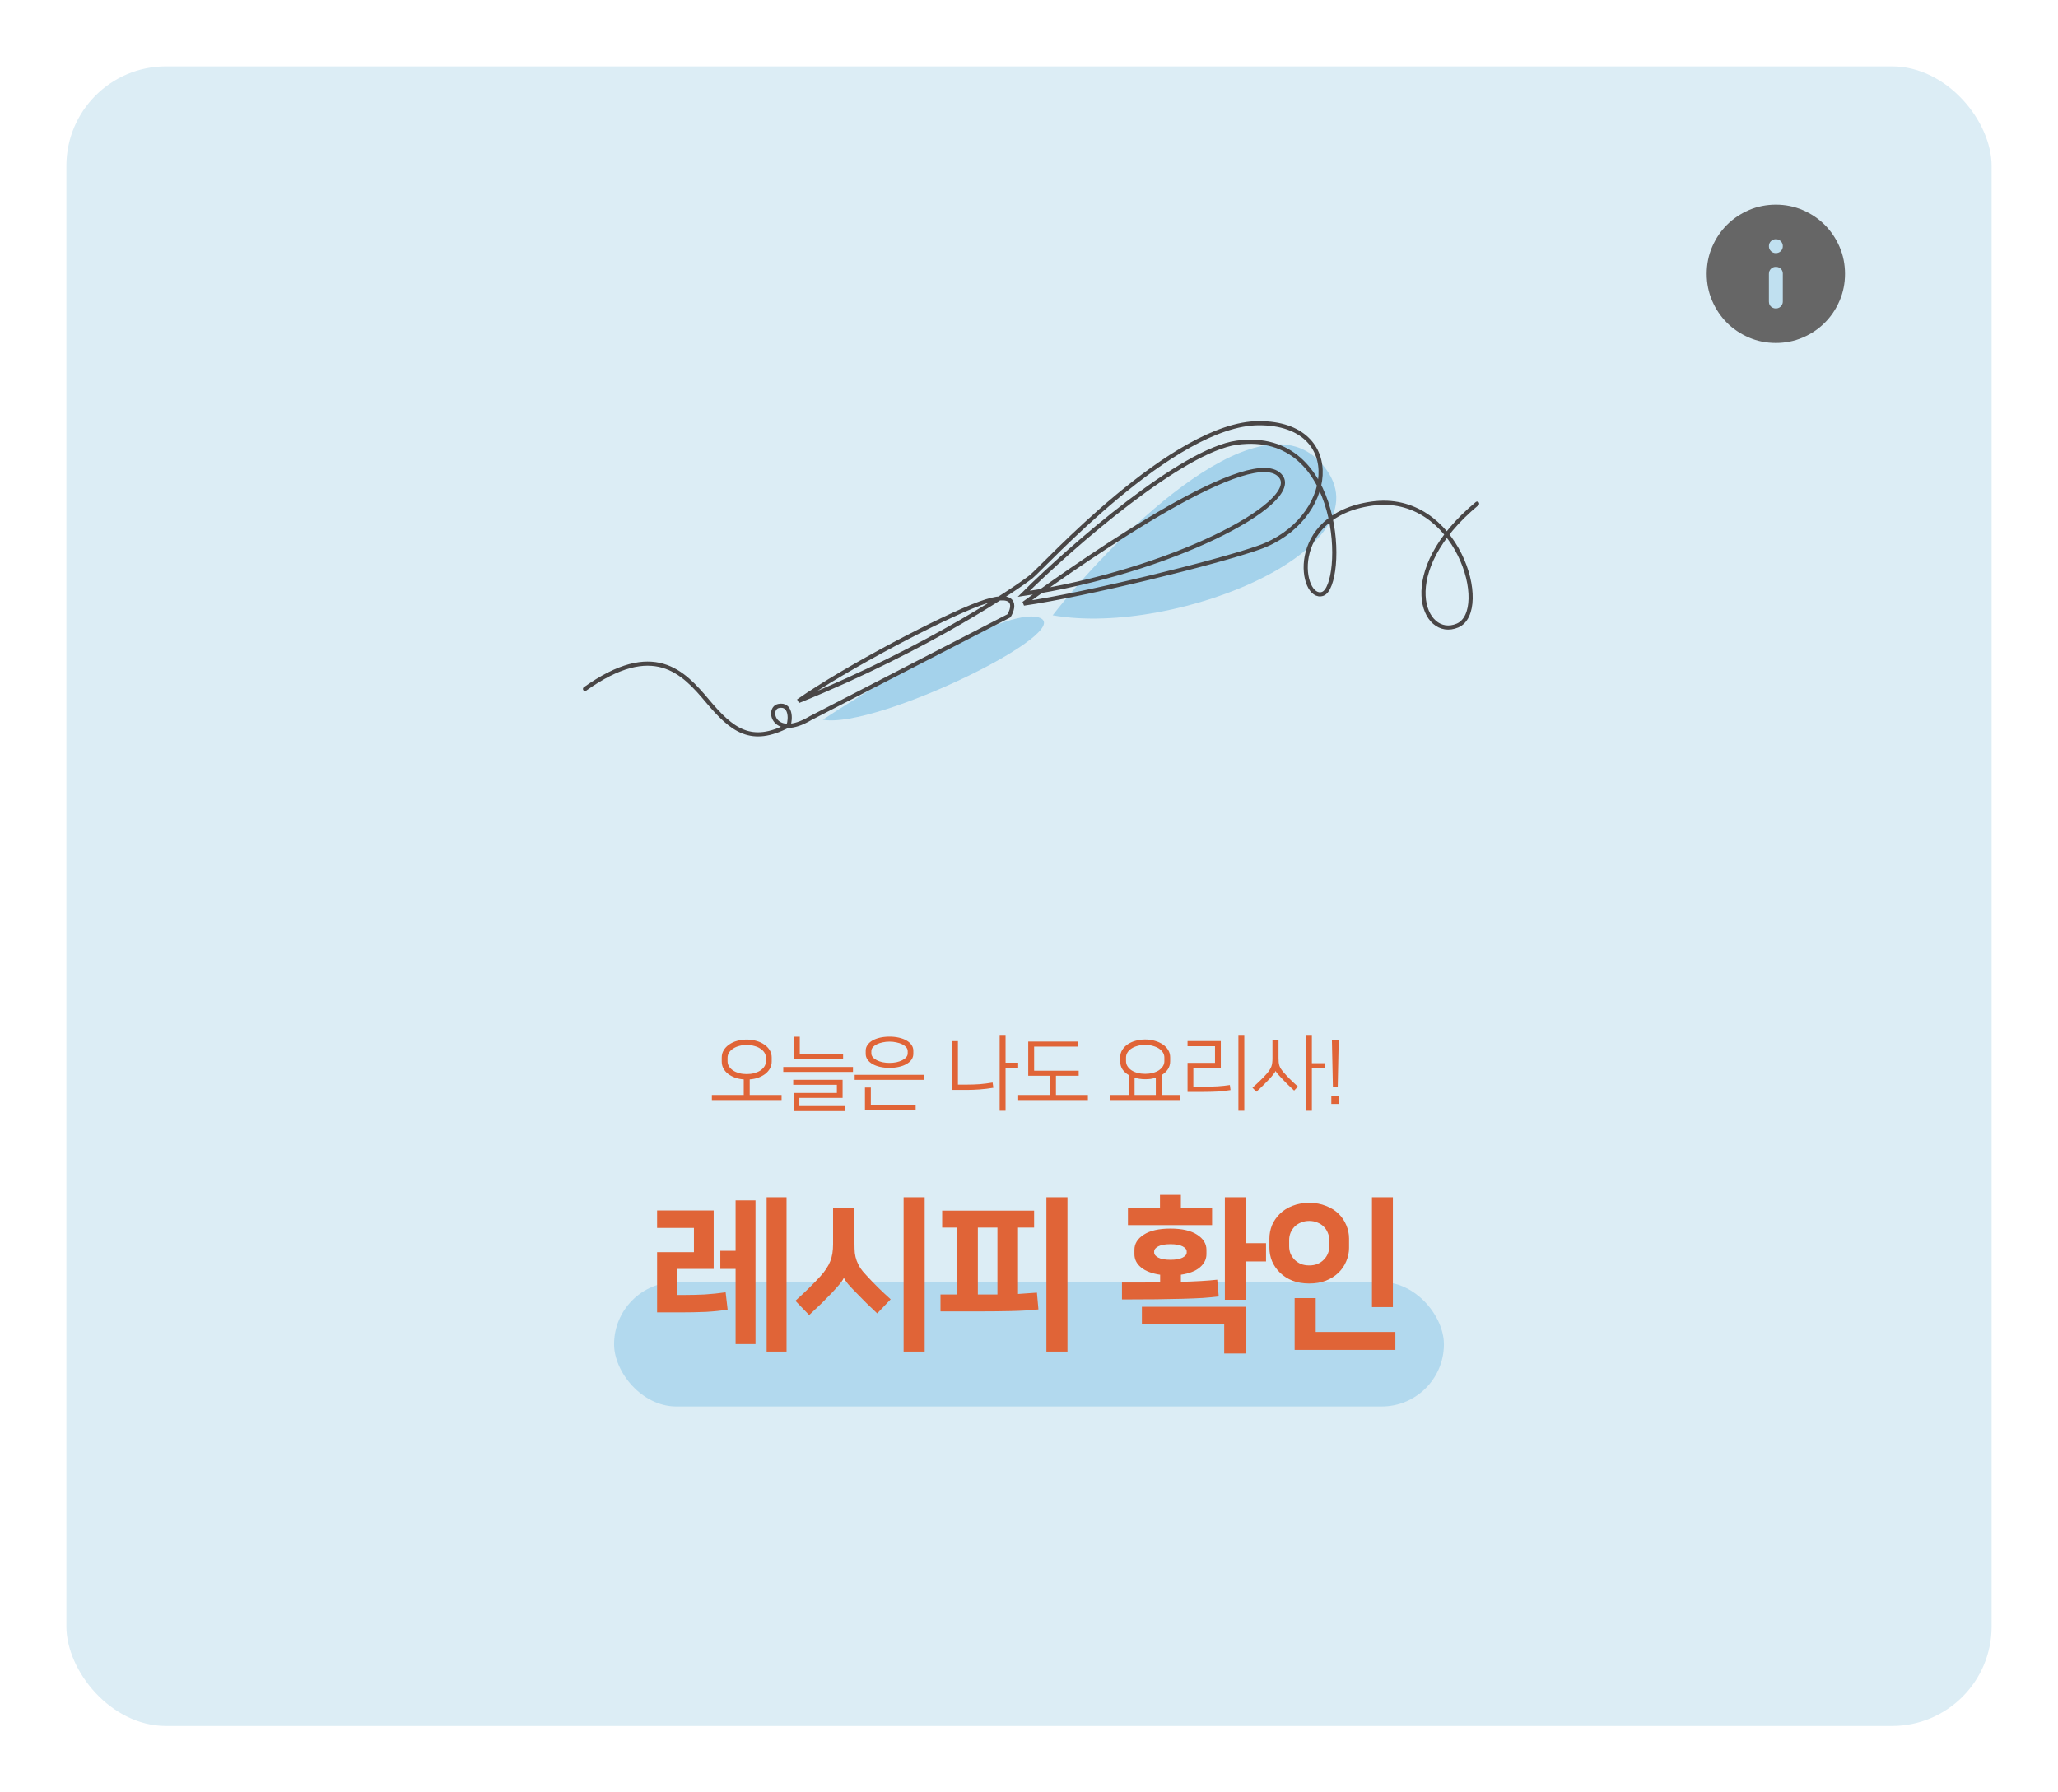 <svg width="496" height="432" viewBox="0 0 496 432" fill="none" xmlns="http://www.w3.org/2000/svg">
<g filter="url(#filter0_d_788_1540)">
<rect x="16" y="12" width="464" height="400" rx="24" fill="#DCEDF5"/>
</g>
<rect x="148" y="309" width="200" height="30" rx="15" fill="#52AADD" fill-opacity="0.3"/>
<path d="M253.709 148.303C266.9 131.263 302.425 94.727 318.091 111.285C336.992 131.263 283.833 153.591 253.709 148.303Z" fill="#52AADD" fill-opacity="0.4"/>
<path d="M198.293 173.474C212.272 164.268 242.238 146.445 250.271 148.795C260.312 151.733 211.287 175.824 198.293 173.474Z" fill="#52AADD" fill-opacity="0.4"/>
<path d="M141 166.046C157.538 154.294 164.626 161.933 170.533 168.984C176.44 176.035 181.047 179.56 190.025 174.86C190.615 173.293 190.615 169.571 187.662 170.159C184.709 170.747 186.481 178.385 195.341 173.097L243.184 148.419C244.562 146.068 245.074 142.19 236.096 145.481C227.118 148.771 204.201 160.758 192.387 168.984C224.283 156.057 245.547 141.368 248.5 139.017C251.453 136.667 282.758 102 303.431 102C324.695 102 321.742 125.503 303.431 131.966C293.045 135.633 261.691 143.326 246.728 145.481C263.463 133.337 302.601 106.377 308.747 114.927C313.394 121.39 282.168 137.842 246.728 143.13C258.344 131.575 284.931 108.489 298.115 106.7C324.104 103.175 324.104 141.242 318.788 143.13C313.473 145.019 309.929 124.328 330.602 121.39C351.275 118.452 359.544 147.243 351.275 150.769C343.006 154.294 336.154 137.842 356 121.39" stroke="#494646" stroke-linecap="round"/>
<path d="M163.125 312.12H165.045C166.565 312.12 168.165 312.08 169.845 312C171.525 311.893 173.205 311.72 174.885 311.48L175.365 315.64C173.818 315.907 172.058 316.093 170.085 316.2C168.112 316.28 166.085 316.32 164.005 316.32H158.365V301.8H167.245V295.96H158.365V291.76H172.005V305.84H163.125V312.12ZM177.285 305.84H173.605V301.48H177.285V289.32H182.085V323.96H177.285V305.84ZM189.565 325.76H184.765V288.56H189.565V325.76ZM222.859 325.76H217.779V288.56H222.859V325.76ZM208.779 307.36C209.632 308.293 210.566 309.267 211.579 310.28C212.592 311.267 213.619 312.227 214.659 313.16L211.419 316.56C210.512 315.707 209.632 314.867 208.779 314.04C207.926 313.187 207.126 312.373 206.379 311.6C205.606 310.827 204.952 310.133 204.419 309.52C203.886 308.88 203.552 308.387 203.419 308.04H203.339C203.206 308.413 202.832 308.96 202.219 309.68C201.632 310.373 201.006 311.067 200.339 311.76C199.592 312.533 198.806 313.333 197.979 314.16C197.152 314.96 196.166 315.893 195.019 316.96L191.699 313.52C193.966 311.493 195.966 309.533 197.699 307.64C198.286 307 198.766 306.387 199.139 305.8C199.539 305.213 199.859 304.613 200.099 304C200.339 303.387 200.512 302.747 200.619 302.08C200.726 301.413 200.779 300.667 200.779 299.84V291.16H205.939V299.84C205.939 300.64 205.966 301.36 206.019 302C206.099 302.64 206.246 303.253 206.459 303.84C206.672 304.4 206.952 304.973 207.299 305.56C207.672 306.12 208.166 306.72 208.779 307.36ZM230.713 312V295.88H227.073V291.8H249.233V295.88H245.353V311.88C246.1 311.827 246.846 311.773 247.593 311.72C248.366 311.667 249.14 311.613 249.913 311.56L250.273 315.6C248.326 315.813 246.086 315.947 243.553 316C241.046 316.053 238.46 316.08 235.793 316.08H226.673V312H230.713ZM257.273 325.76H252.193V288.56H257.273V325.76ZM240.393 295.88H235.673V312H240.393V295.88ZM270.407 309.12C272.167 309.12 273.807 309.12 275.327 309.12C276.847 309.12 278.274 309.107 279.607 309.08V307.24C277.607 306.947 276.074 306.36 275.007 305.48C273.94 304.6 273.407 303.533 273.407 302.28V301.24C273.407 299.773 274.154 298.56 275.647 297.6C277.14 296.613 279.287 296.12 282.087 296.12C284.887 296.12 287.034 296.613 288.527 297.6C290.02 298.56 290.767 299.773 290.767 301.24V302.28C290.767 303.507 290.234 304.573 289.167 305.48C288.127 306.36 286.607 306.947 284.607 307.24V308.96C286.447 308.907 288.06 308.84 289.447 308.76C290.86 308.68 292.167 308.573 293.367 308.44L293.727 312.48C292.634 312.613 291.367 312.733 289.927 312.84C288.514 312.92 286.86 312.987 284.967 313.04C283.1 313.093 280.967 313.133 278.567 313.16C276.167 313.187 273.447 313.2 270.407 313.2V309.12ZM300.207 299.64H305.127V304.04H300.207V313.28H295.207V288.56H300.207V299.64ZM275.207 314.96H300.207V326.24H295.047V319.08H275.207V314.96ZM279.567 291.2V288H284.607V291.2H292.127V295.28H271.847V291.2H279.567ZM282.087 299.88C280.807 299.88 279.834 300.053 279.167 300.4C278.5 300.747 278.167 301.16 278.167 301.64V301.88C278.167 302.36 278.5 302.773 279.167 303.12C279.834 303.467 280.807 303.64 282.087 303.64C283.367 303.64 284.34 303.467 285.007 303.12C285.674 302.773 286.007 302.36 286.007 301.88V301.64C286.007 301.16 285.674 300.747 285.007 300.4C284.34 300.053 283.367 299.88 282.087 299.88ZM317.101 321.04H336.301V325.36H312.021V312.88H317.101V321.04ZM335.701 315.04H330.661V288.56H335.701V315.04ZM315.541 309.36C314.048 309.36 312.701 309.133 311.501 308.68C310.328 308.2 309.328 307.56 308.501 306.76C307.674 305.96 307.034 305.04 306.581 304C306.154 302.96 305.941 301.88 305.941 300.76V298.52C305.941 297.4 306.154 296.32 306.581 295.28C307.034 294.24 307.674 293.32 308.501 292.52C309.328 291.72 310.328 291.093 311.501 290.64C312.701 290.16 314.048 289.92 315.541 289.92C317.034 289.92 318.368 290.16 319.541 290.64C320.741 291.093 321.754 291.72 322.581 292.52C323.408 293.32 324.034 294.24 324.461 295.28C324.914 296.32 325.141 297.4 325.141 298.52V300.76C325.141 301.88 324.914 302.96 324.461 304C324.034 305.04 323.408 305.96 322.581 306.76C321.754 307.56 320.741 308.2 319.541 308.68C318.368 309.133 317.034 309.36 315.541 309.36ZM315.541 294.28C314.794 294.28 314.114 294.413 313.501 294.68C312.914 294.92 312.408 295.253 311.981 295.68C311.581 296.107 311.261 296.6 311.021 297.16C310.808 297.72 310.701 298.293 310.701 298.88V300.4C310.701 301.013 310.808 301.6 311.021 302.16C311.261 302.693 311.581 303.173 311.981 303.6C312.408 304.027 312.914 304.373 313.501 304.64C314.114 304.88 314.794 305 315.541 305C316.288 305 316.954 304.88 317.541 304.64C318.154 304.373 318.661 304.027 319.061 303.6C319.488 303.173 319.808 302.693 320.021 302.16C320.261 301.6 320.381 301.013 320.381 300.4V298.88C320.381 298.293 320.261 297.72 320.021 297.16C319.808 296.6 319.488 296.107 319.061 295.68C318.661 295.253 318.154 294.92 317.541 294.68C316.954 294.413 316.288 294.28 315.541 294.28Z" fill="#E06437"/>
<path d="M173.949 254.88C173.949 254.227 174.109 253.64 174.429 253.12C174.749 252.587 175.182 252.133 175.729 251.76C176.276 251.373 176.909 251.08 177.629 250.88C178.362 250.667 179.142 250.56 179.969 250.56C180.782 250.56 181.549 250.667 182.269 250.88C183.002 251.08 183.642 251.373 184.189 251.76C184.749 252.133 185.189 252.587 185.509 253.12C185.829 253.64 185.989 254.227 185.989 254.88V255.86C185.989 256.46 185.849 257.013 185.569 257.52C185.289 258.027 184.909 258.467 184.429 258.84C183.949 259.2 183.389 259.5 182.749 259.74C182.109 259.967 181.422 260.107 180.689 260.16V263.92H188.369V265.14H171.569V263.92H179.249V260.16C178.502 260.107 177.809 259.967 177.169 259.74C176.529 259.5 175.969 259.2 175.489 258.84C175.009 258.467 174.629 258.027 174.349 257.52C174.082 257.013 173.949 256.46 173.949 255.86V254.88ZM179.969 251.86C179.316 251.86 178.709 251.94 178.149 252.1C177.589 252.247 177.102 252.46 176.689 252.74C176.276 253.007 175.949 253.327 175.709 253.7C175.469 254.073 175.349 254.487 175.349 254.94V255.8C175.349 256.253 175.469 256.667 175.709 257.04C175.949 257.413 176.276 257.74 176.689 258.02C177.102 258.287 177.589 258.5 178.149 258.66C178.709 258.807 179.316 258.88 179.969 258.88C180.609 258.88 181.209 258.807 181.769 258.66C182.342 258.5 182.836 258.287 183.249 258.02C183.662 257.74 183.989 257.413 184.229 257.04C184.469 256.667 184.589 256.253 184.589 255.8V254.94C184.589 254.487 184.469 254.073 184.229 253.7C183.989 253.327 183.662 253.007 183.249 252.74C182.836 252.46 182.342 252.247 181.769 252.1C181.209 251.94 180.609 251.86 179.969 251.86ZM205.576 257.16V258.36H188.776V257.16H205.576ZM203.076 260.26V264.62H192.656V266.6H203.616V267.8H191.276V263.44H201.696V261.46H191.176V260.26H203.076ZM192.756 254H203.196V255.24H191.336V249.88H192.756V254ZM222.783 259.06V260.28H205.983V259.06H222.783ZM209.883 266.26H220.683V267.5H208.463V262.12H209.883V266.26ZM214.383 257.38C213.57 257.38 212.81 257.3 212.103 257.14C211.41 256.98 210.803 256.753 210.283 256.46C209.777 256.167 209.377 255.813 209.083 255.4C208.79 254.973 208.643 254.507 208.643 254V253.24C208.643 252.733 208.79 252.273 209.083 251.86C209.377 251.433 209.777 251.073 210.283 250.78C210.803 250.487 211.41 250.26 212.103 250.1C212.81 249.94 213.57 249.86 214.383 249.86C215.197 249.86 215.95 249.94 216.643 250.1C217.35 250.26 217.957 250.487 218.463 250.78C218.983 251.073 219.39 251.433 219.683 251.86C219.977 252.273 220.123 252.733 220.123 253.24V254C220.123 254.507 219.977 254.973 219.683 255.4C219.39 255.813 218.983 256.167 218.463 256.46C217.957 256.753 217.35 256.98 216.643 257.14C215.95 257.3 215.197 257.38 214.383 257.38ZM214.383 251.06C213.797 251.06 213.237 251.12 212.703 251.24C212.183 251.347 211.723 251.5 211.323 251.7C210.923 251.9 210.603 252.14 210.363 252.42C210.123 252.7 210.003 253.007 210.003 253.34V253.9C210.003 254.233 210.123 254.54 210.363 254.82C210.603 255.1 210.923 255.34 211.323 255.54C211.723 255.74 212.183 255.9 212.703 256.02C213.237 256.127 213.797 256.18 214.383 256.18C214.97 256.18 215.523 256.127 216.043 256.02C216.577 255.9 217.043 255.74 217.443 255.54C217.843 255.34 218.163 255.1 218.403 254.82C218.643 254.54 218.763 254.233 218.763 253.9V253.34C218.763 253.007 218.643 252.7 218.403 252.42C218.163 252.14 217.843 251.9 217.443 251.7C217.043 251.5 216.577 251.347 216.043 251.24C215.523 251.12 214.97 251.06 214.383 251.06ZM242.35 256.14H245.39V257.4H242.35V267.72H240.93V249.44H242.35V256.14ZM230.87 261.42H233.13C234.09 261.42 235.07 261.387 236.07 261.32C237.084 261.24 238.137 261.107 239.23 260.92L239.41 262.18C238.33 262.367 237.23 262.5 236.11 262.58C234.99 262.66 233.95 262.7 232.99 262.7H229.45V250.94H230.87V261.42ZM259.977 259.28H254.497V263.92H262.197V265.14H245.397V263.92H253.097V259.28H247.817V251.04H259.777V252.26H249.237V258.06H259.977V259.28ZM269.984 254.84C269.984 254.187 270.144 253.6 270.464 253.08C270.784 252.547 271.218 252.093 271.764 251.72C272.311 251.347 272.944 251.06 273.664 250.86C274.398 250.647 275.178 250.54 276.004 250.54C276.818 250.54 277.584 250.647 278.304 250.86C279.038 251.06 279.678 251.347 280.224 251.72C280.784 252.093 281.224 252.547 281.544 253.08C281.864 253.6 282.024 254.187 282.024 254.84V255.82C282.024 256.527 281.838 257.16 281.464 257.72C281.091 258.28 280.591 258.747 279.964 259.12V263.92H284.404V265.14H267.604V263.92H272.044V259.12C271.404 258.747 270.898 258.287 270.524 257.74C270.164 257.18 269.984 256.54 269.984 255.82V254.84ZM276.004 251.84C275.351 251.84 274.744 251.92 274.184 252.08C273.624 252.227 273.138 252.433 272.724 252.7C272.311 252.967 271.984 253.287 271.744 253.66C271.504 254.033 271.384 254.447 271.384 254.9V255.76C271.384 256.213 271.504 256.627 271.744 257C271.984 257.373 272.311 257.7 272.724 257.98C273.138 258.247 273.624 258.453 274.184 258.6C274.744 258.747 275.351 258.82 276.004 258.82C276.644 258.82 277.244 258.747 277.804 258.6C278.378 258.453 278.871 258.247 279.284 257.98C279.698 257.7 280.024 257.373 280.264 257C280.504 256.627 280.624 256.213 280.624 255.76V254.9C280.624 254.447 280.504 254.033 280.264 253.66C280.024 253.287 279.698 252.967 279.284 252.7C278.871 252.433 278.378 252.227 277.804 252.08C277.244 251.92 276.644 251.84 276.004 251.84ZM276.004 260.12C275.538 260.12 275.091 260.087 274.664 260.02C274.238 259.953 273.831 259.86 273.444 259.74V263.92H278.564V259.74C278.178 259.873 277.764 259.973 277.324 260.04C276.898 260.093 276.458 260.12 276.004 260.12ZM299.891 267.72H298.471V249.44H299.891V267.72ZM287.611 261.92H290.351C291.365 261.92 292.391 261.893 293.431 261.84C294.485 261.773 295.478 261.667 296.411 261.52L296.571 262.74C295.505 262.913 294.411 263.033 293.291 263.1C292.185 263.153 291.085 263.18 289.991 263.18H286.211V256.18H292.831V252.16H286.211V250.92H294.231V257.42H287.611V261.92ZM316.178 256.26H319.238V257.52H316.178V267.72H314.758V249.44H316.178V256.26ZM305.218 258.88C305.538 258.52 305.792 258.193 305.978 257.9C306.165 257.607 306.312 257.32 306.418 257.04C306.525 256.747 306.592 256.447 306.618 256.14C306.658 255.833 306.678 255.48 306.678 255.08V250.78H308.138V254.98C308.138 255.367 308.152 255.707 308.178 256C308.205 256.28 308.258 256.553 308.338 256.82C308.418 257.073 308.538 257.327 308.698 257.58C308.858 257.833 309.072 258.113 309.338 258.42C309.738 258.887 310.225 259.413 310.798 260C311.385 260.587 312.058 261.22 312.818 261.9L311.898 262.86C311.258 262.26 310.665 261.693 310.118 261.16C309.585 260.613 309.118 260.127 308.718 259.7C308.412 259.38 308.132 259.073 307.878 258.78C307.638 258.487 307.492 258.273 307.438 258.14H307.418C307.405 258.207 307.352 258.313 307.258 258.46C307.165 258.593 307.045 258.747 306.898 258.92C306.765 259.093 306.618 259.28 306.458 259.48C306.298 259.667 306.145 259.84 305.998 260C305.825 260.187 305.612 260.407 305.358 260.66C305.118 260.913 304.858 261.18 304.578 261.46C304.298 261.74 304.005 262.027 303.698 262.32C303.392 262.613 303.092 262.887 302.798 263.14L301.858 262.16C302.525 261.573 303.132 261.013 303.678 260.48C304.238 259.947 304.752 259.413 305.218 258.88ZM320.865 264.12H322.785V266.08H320.865V264.12ZM321.245 262.04L321.005 250.72H322.645L322.405 262.04H321.245Z" fill="#E06437"/>
<g filter="url(#filter1_d_788_1540)">
<mask id="mask0_788_1540" style="mask-type:alpha" maskUnits="userSpaceOnUse" x="408" y="44" width="40" height="40">
<rect x="408" y="44" width="40" height="40" fill="#D9D9D9"/>
</mask>
<g mask="url(#mask0_788_1540)">
<path d="M428.001 72.333C428.473 72.333 428.869 72.173 429.189 71.853C429.508 71.534 429.667 71.139 429.667 70.666V63.958C429.667 63.486 429.508 63.097 429.189 62.791C428.869 62.486 428.473 62.333 428.001 62.333C427.528 62.333 427.133 62.492 426.814 62.811C426.494 63.131 426.334 63.528 426.334 64V70.708C426.334 71.18 426.494 71.569 426.814 71.875C427.133 72.18 427.528 72.333 428.001 72.333ZM428.001 59C428.473 59 428.869 58.84 429.189 58.52C429.508 58.201 429.667 57.805 429.667 57.333C429.667 56.861 429.508 56.465 429.189 56.145C428.869 55.826 428.473 55.666 428.001 55.666C427.528 55.666 427.133 55.826 426.814 56.145C426.494 56.465 426.334 56.861 426.334 57.333C426.334 57.805 426.494 58.201 426.814 58.52C427.133 58.84 427.528 59 428.001 59ZM428.001 80.666C425.695 80.666 423.528 80.229 421.501 79.353C419.473 78.479 417.709 77.291 416.209 75.791C414.709 74.291 413.522 72.528 412.647 70.5C411.772 68.472 411.334 66.305 411.334 64C411.334 61.694 411.772 59.528 412.647 57.5C413.522 55.472 414.709 53.708 416.209 52.208C417.709 50.708 419.473 49.52 421.501 48.645C423.528 47.77 425.695 47.333 428.001 47.333C430.306 47.333 432.473 47.77 434.501 48.645C436.528 49.52 438.292 50.708 439.792 52.208C441.292 53.708 442.48 55.472 443.354 57.5C444.23 59.528 444.667 61.694 444.667 64C444.667 66.305 444.23 68.472 443.354 70.5C442.48 72.528 441.292 74.291 439.792 75.791C438.292 77.291 436.528 78.479 434.501 79.353C432.473 80.229 430.306 80.666 428.001 80.666Z" fill="#666666"/>
<path d="M428.001 72.333C428.473 72.333 428.869 72.173 429.189 71.853C429.508 71.534 429.667 71.139 429.667 70.666V63.958C429.667 63.486 429.508 63.097 429.189 62.791C428.869 62.486 428.473 62.333 428.001 62.333C427.528 62.333 427.133 62.492 426.814 62.811C426.494 63.131 426.334 63.528 426.334 64V70.708C426.334 71.18 426.494 71.569 426.814 71.875C427.133 72.18 427.528 72.333 428.001 72.333Z" fill="#52AADD" fill-opacity="0.2"/>
<path d="M428.001 59C428.473 59 428.869 58.84 429.189 58.52C429.508 58.201 429.667 57.805 429.667 57.333C429.667 56.861 429.508 56.465 429.189 56.145C428.869 55.826 428.473 55.666 428.001 55.666C427.528 55.666 427.133 55.826 426.814 56.145C426.494 56.465 426.334 56.861 426.334 57.333C426.334 57.805 426.494 58.201 426.814 58.52C427.133 58.84 427.528 59 428.001 59Z" fill="#52AADD" fill-opacity="0.2"/>
</g>
</g>
<defs>
<filter id="filter0_d_788_1540" x="0" y="0" width="496" height="432" filterUnits="userSpaceOnUse" color-interpolation-filters="sRGB">
<feFlood flood-opacity="0" result="BackgroundImageFix"/>
<feColorMatrix in="SourceAlpha" type="matrix" values="0 0 0 0 0 0 0 0 0 0 0 0 0 0 0 0 0 0 127 0" result="hardAlpha"/>
<feOffset dy="4"/>
<feGaussianBlur stdDeviation="8"/>
<feComposite in2="hardAlpha" operator="out"/>
<feColorMatrix type="matrix" values="0 0 0 0 0.286 0 0 0 0 0.275 0 0 0 0 0.275 0 0 0 0.2 0"/>
<feBlend mode="normal" in2="BackgroundImageFix" result="effect1_dropShadow_788_1540"/>
<feBlend mode="normal" in="SourceGraphic" in2="effect1_dropShadow_788_1540" result="shape"/>
</filter>
<filter id="filter1_d_788_1540" x="407.334" y="45.333" width="41.334" height="41.334" filterUnits="userSpaceOnUse" color-interpolation-filters="sRGB">
<feFlood flood-opacity="0" result="BackgroundImageFix"/>
<feColorMatrix in="SourceAlpha" type="matrix" values="0 0 0 0 0 0 0 0 0 0 0 0 0 0 0 0 0 0 127 0" result="hardAlpha"/>
<feOffset dy="2"/>
<feGaussianBlur stdDeviation="2"/>
<feComposite in2="hardAlpha" operator="out"/>
<feColorMatrix type="matrix" values="0 0 0 0 0.286 0 0 0 0 0.275 0 0 0 0 0.275 0 0 0 0.1 0"/>
<feBlend mode="normal" in2="BackgroundImageFix" result="effect1_dropShadow_788_1540"/>
<feBlend mode="normal" in="SourceGraphic" in2="effect1_dropShadow_788_1540" result="shape"/>
</filter>
</defs>
</svg>

